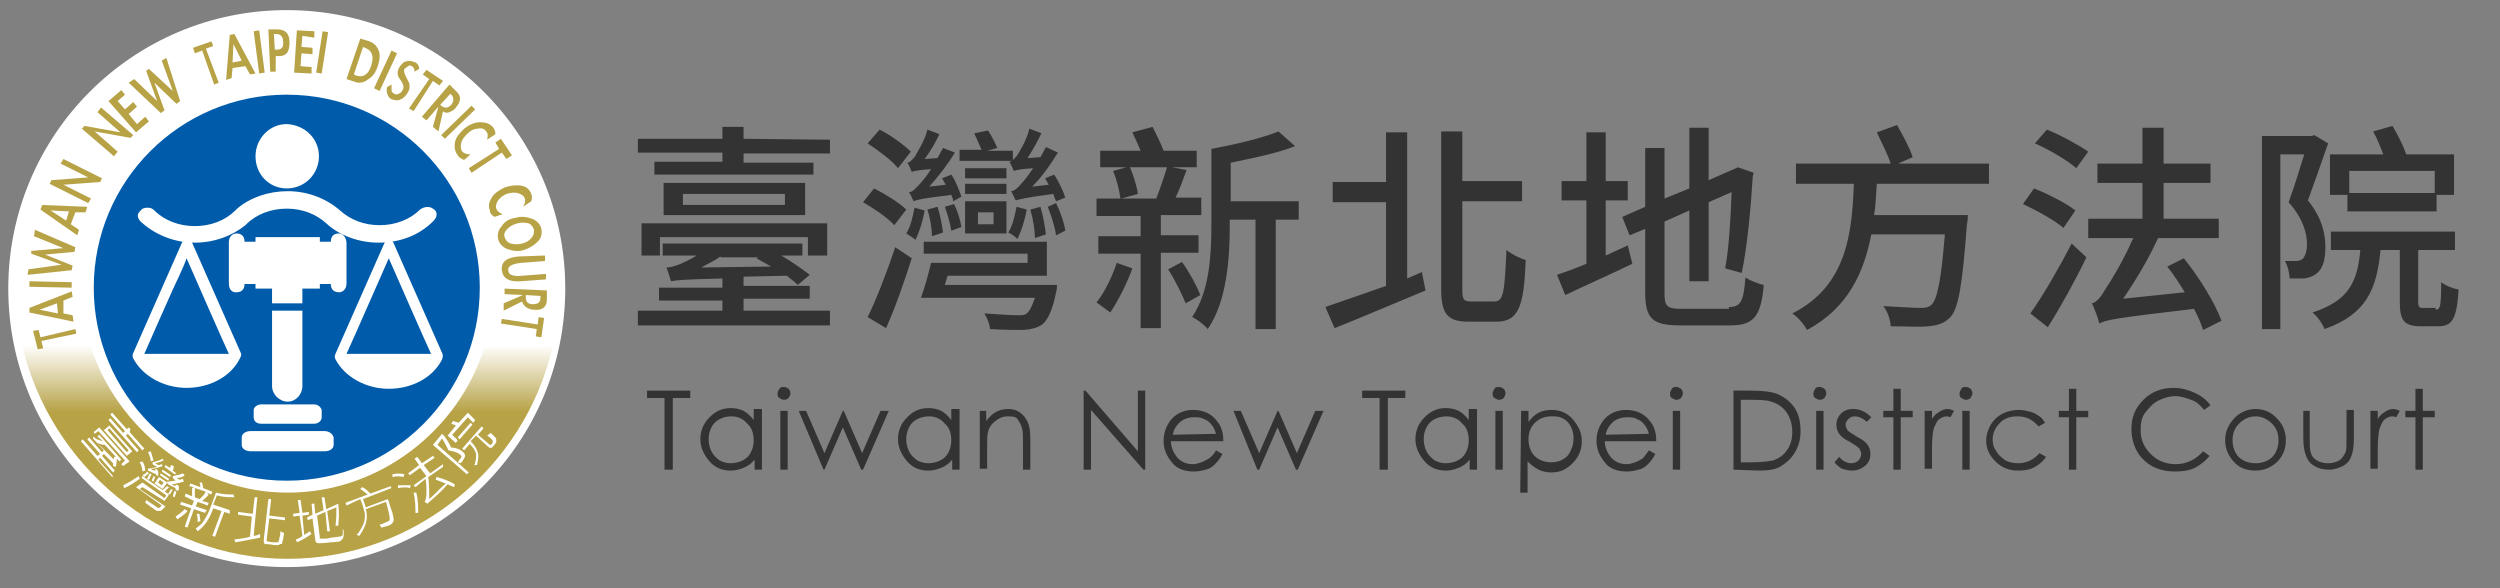 <?xml version="1.0" encoding="utf-8"?>
<!-- Generator: Adobe Illustrator 24.0.2, SVG Export Plug-In . SVG Version: 6.00 Build 0)  -->
<svg version="1.1" id="圖層_1" xmlns="http://www.w3.org/2000/svg" xmlns:xlink="http://www.w3.org/1999/xlink" x="0px" y="0px"
	 viewBox="0 0 272 64" style="enable-background:new 0 0 272 64;" xml:space="preserve">
<rect x="0" y="0" width="272" height="64" fill="#808080" stroke="none"/>
<style type="text/css">
	.st0{fill:#333333;}
	.st1{fill:#FFFFFF;}
	.st2{fill:url(#SVGID_1_);}
	.st3{fill:#B7A246;}
	.st4{fill:#005BAB;}
	.st5{fill:none;stroke:#FFFFFF;stroke-width:0.25;stroke-miterlimit:10;}
</style>
<g>
	<path class="st0" d="M90.3,15.2v1.5h-9.4v1h7.6V19H71.2v-1.4h7.4v-1h-9.2v-1.5h9.2v-1.3h2.3v1.3L90.3,15.2L90.3,15.2z M80.9,33.8
		h9.4v1.6H69.4v-1.6h9.2v-1.1h-6.9v-1.4h6.9v-1c-4.4,0.1-5.1,0.2-5.6,0.3c-0.1-0.3-0.3-1.1-0.5-1.5c0.4,0,0.8-0.1,1.3-0.3
		c0.3-0.1,1.2-0.5,2-1h-3.7v-1.3h15.2v1.3H85c1.2,0.7,2.3,1.5,3.1,2.1L86.8,31c-0.3-0.3-0.7-0.6-1.2-1l-4.7,0.1v1h7.2v1.4h-7.2
		C80.9,32.5,80.9,33.8,80.9,33.8z M69.8,24.3H90v3.5h-2.1v-2H71.8v2h-2V24.3z M87.6,19.9v3.5H72.2v-3.5H87.6z M85.4,21.1H74.3v1.2
		h11.1C85.4,22.3,85.4,21.1,85.4,21.1z M78.4,27.9c-0.7,0.5-1.4,0.8-2.1,1.2l7.6-0.1c-0.5-0.3-1.1-0.6-1.6-0.9l0.2-0.1h-4.1V27.9z"
		/>
	<path class="st0" d="M97.3,24.5c-0.7-0.8-2.2-1.8-3.4-2.5l1.2-1.5c1.2,0.6,2.8,1.6,3.5,2.3L97.3,24.5z M94.4,34.5
		c0.9-1.8,2.1-4.9,3-7.6l1.8,1.2c-0.8,2.5-1.8,5.4-2.8,7.6L94.4,34.5z M97.7,18.3c-0.6-0.8-2.1-1.9-3.3-2.7l1.3-1.5
		c1.2,0.6,2.7,1.7,3.4,2.4L97.7,18.3z M100.6,22.9c-0.2,1.2-0.6,2.4-1,3.2c-0.2-0.2-0.7-0.5-1-0.7c0.5-0.8,0.7-1.8,0.9-2.8
		L100.6,22.9z M103.7,21.9c0-0.2-0.1-0.5-0.2-0.7c-3.1,0.4-3.7,0.5-4.1,0.7c-0.1-0.2-0.3-0.7-0.5-1c0.4,0,0.7-0.4,1.1-0.8
		c0.2-0.2,0.8-0.9,1.3-1.7c-1.4,0.1-1.8,0.2-2.1,0.3c-0.1-0.2-0.3-0.8-0.5-1c0.3,0,0.5-0.3,0.8-0.6c0.2-0.4,1.1-1.7,1.4-3l1.3,0.5
		c-0.4,0.9-1,1.9-1.6,2.7l1.4-0.1c0.2-0.4,0.4-0.7,0.6-1.1l1.3,0.5c-0.8,1.3-1.8,2.6-2.8,3.7l1.8-0.2c-0.1-0.2-0.3-0.5-0.4-0.7
		l1-0.4c0.5,0.7,0.9,1.8,1.1,2.4L103.7,21.9z M115,31c0,0,0,0.6-0.1,0.8c-0.4,2-0.9,3-1.5,3.5c-0.6,0.4-1.1,0.5-2,0.6
		c-0.7,0-2.2,0-3.7-0.1c0-0.5-0.3-1.2-0.6-1.7c1.5,0.1,3,0.2,3.6,0.2c0.5,0,0.8,0,1-0.2c0.3-0.2,0.6-0.8,0.9-1.7h-12.4
		c0.4-1.1,0.8-2.5,1.1-3.8h10.5v-1h-11.3v-1.3h13.4V30h-10.8l-0.3,1H115z M101.4,25.7c0-0.8-0.2-2-0.5-2.9l1.1-0.3
		c0.3,0.9,0.5,2,0.6,2.8L101.4,25.7z M103.5,25.1c-0.1-0.7-0.4-1.8-0.7-2.6l1-0.3c0.4,0.8,0.7,1.8,0.8,2.5L103.5,25.1z M110.1,17.5
		h-5.7v-1.2h2.4c-0.2-0.5-0.6-1.3-0.8-1.8l1.5-0.3c0.4,0.6,0.8,1.4,1,1.9l-1.1,0.3h2.8v1.1C110.2,17.5,110.1,17.5,110.1,17.5z
		 M105,21.9h4.5v3.5H105V21.9z M109.5,19.4H105v-1.1h4.5V19.4z M105,20h4.5v1.1H105V20z M106.4,24.4h1.7v-1.3h-1.7V24.4z
		 M111.7,22.8c-0.2,1.2-0.6,2.4-1,3.2c-0.2-0.2-0.7-0.6-1-0.7c0.5-0.8,0.7-1.8,0.9-2.8L111.7,22.8z M114.9,21.9
		c-0.1-0.2-0.2-0.5-0.3-0.8c-3.1,0.4-3.7,0.6-4.1,0.7c-0.1-0.2-0.3-0.7-0.5-1c0.3,0,0.7-0.3,1.1-0.8c0.2-0.2,0.8-0.9,1.3-1.7
		c-1.4,0.1-1.8,0.2-2.1,0.3c-0.1-0.2-0.3-0.8-0.5-1c0.3,0,0.5-0.3,0.8-0.6c0.2-0.3,1.1-1.7,1.4-3l1.3,0.5c-0.4,0.9-1,1.9-1.5,2.7
		l1.4-0.1c0.2-0.4,0.4-0.7,0.6-1.1l1.3,0.6c-0.8,1.3-1.7,2.6-2.8,3.7l1.8-0.2c-0.1-0.2-0.3-0.5-0.4-0.7l1-0.4c0.5,0.8,1,1.8,1.2,2.5
		L114.9,21.9z M112.6,25.9c0-0.8-0.2-2.1-0.5-3.1l1.1-0.3c0.3,1,0.5,2.2,0.6,3L112.6,25.9z M114.9,22.1c0.5,1,0.9,2.2,1,3l-1,0.5
		c-0.1-0.8-0.5-2.1-0.9-3.1L114.9,22.1z"/>
	<path class="st0" d="M123.2,29.2c-0.6,1.7-1.6,3.6-2.4,4.8c-0.4-0.3-1.1-0.8-1.5-1.1c0.9-1.1,1.7-2.8,2.2-4.3L123.2,29.2z
		 M126.3,27.6v8.1h-2.2v-8.1h-4.6v-1.9h4.6v-2.2h-4.8v-1.9h2.6c-0.1-0.8-0.4-2.1-0.8-3l1.8-0.5c0.4,0.9,0.8,2.2,0.9,3l-1.8,0.5h3.8
		c0.4-1,0.9-2.5,1.2-3.5l2.1,0.4c-0.4,1.1-0.8,2.2-1.2,3h2.8v1.9h-4.4v2.2h4.1v1.9h-4.1C126.3,27.5,126.3,27.6,126.3,27.6z
		 M130.3,18.2h-10.6v-1.8h4.4c-0.3-0.7-0.6-1.4-0.9-2l2.2-0.6c0.4,0.8,0.9,1.8,1.2,2.6h3.6v1.8H130.3z M128.6,28.5
		c0.8,1.1,1.6,2.6,2,3.6L129,33c-0.4-1-1.2-2.6-1.9-3.7L128.6,28.5z M141.2,23.9h-2.4v11.9h-2.2V23.9h-2.8v0.6
		c0,3.5-0.3,8.3-2.4,11.3c-0.3-0.4-1.2-1.1-1.7-1.3c1.9-2.8,2.1-6.8,2.1-10v-8.3c2.7-0.5,5.6-1.2,7.3-1.9l1.8,1.6
		c-2,0.8-4.6,1.3-7,1.8v4.2h7.4v2C141.3,23.9,141.2,23.9,141.2,23.9z"/>
	<path class="st0" d="M154.7,29.6l0.4,2c-3.4,1.4-7.1,3-9.9,4.1l-1-2.3c1.7-0.6,4.1-1.4,6.6-2.3V22H145v-2.2h5.8v-5.4h2.3v15.9
		L154.7,29.6z M162.6,32.8c1,0,1.1-1.1,1.3-5.6c0.6,0.5,1.5,0.9,2.1,1.1c-0.2,4.9-0.7,6.7-3.2,6.7h-3c-2.3,0-3-0.8-3-3.6V14.3h2.3
		v5.4h6.5v2.2h-6.5v9.5c0,1.2,0.1,1.4,1,1.4C160.1,32.8,162.6,32.8,162.6,32.8z"/>
	<path class="st0" d="M177.1,26.7l0.5,2c-2.5,1.2-5.2,2.4-7.3,3.4l-0.9-2.2c0.9-0.3,2-0.7,3.2-1.2v-6.9h-2.7v-2.1h2.7v-5.3h2.1v5.3
		h2.4v2.1h-2.4v6L177.1,26.7z M188.1,33.4c1.3,0,1.6-0.6,1.8-3.2c0.5,0.3,1.4,0.7,2,0.8c-0.3,3.3-1,4.4-3.6,4.4h-5.5
		c-3,0-3.8-0.7-3.8-3.6v-6.9l-1.7,0.7l-0.8-2l2.5-1.1v-6.4h2.1v5.5l2.7-1.1v-6.6h2.1v5.7l3.2-1.4l1.7,0.6l-0.1,0.4
		c-0.2,3.3-0.6,7.7-1.2,10.5l-1.8-0.5c0.4-2.1,0.6-5.4,0.7-8.3l-2.5,1.1v8.6h-2.1v-7.7l-2.7,1.2V32c0,1.3,0.3,1.6,1.8,1.6h5.2
		L188.1,33.4L188.1,33.4z"/>
	<path class="st0" d="M204.2,20c-0.1,1.1-0.1,2.3-0.3,3.4h10.2c0,0,0,0.7-0.1,1c-0.5,6.6-0.9,9.3-1.9,10.2c-0.6,0.6-1.3,0.8-2.3,0.9
		c-0.9,0.1-2.4,0-4.1,0c0-0.6-0.3-1.6-0.8-2.2c1.7,0.1,3.3,0.2,4,0.2c0.5,0,0.8,0,1.2-0.3c0.7-0.6,1.1-2.8,1.5-7.7h-8
		c-0.8,4.1-2.5,8-7,10.4c-0.3-0.6-1-1.4-1.6-1.8c6-3,6.5-8.9,6.7-14.1h-6.3v-2.2h10.3c-0.3-1-1-2.3-1.5-3.4l2.2-0.8
		c0.6,1.1,1.4,2.5,1.7,3.5l-1.6,0.7h9.9V20H204.2z"/>
	<path class="st0" d="M224.5,24.8c-0.9-0.8-2.9-1.9-4.4-2.6l1.2-1.7c1.5,0.6,3.5,1.6,4.5,2.4L224.5,24.8z M220.9,34.1
		c1.3-1.8,3.1-4.9,4.5-7.6L227,28c-1.2,2.5-2.8,5.4-4.2,7.6L220.9,34.1z M222.7,14.1c1.5,0.6,3.5,1.7,4.5,2.4l-1.3,1.8
		c-0.9-0.8-2.9-2-4.5-2.7L222.7,14.1z M239.7,35.9c-0.2-0.6-0.5-1.4-1-2.3c-8.5,1-9.6,1.2-10.3,1.6c-0.1-0.5-0.5-1.6-0.8-2.2
		c0.5-0.1,1-0.7,1.5-1.6c0.5-0.7,1.9-3,3-5.5h-4.9v-2.1h5.9v-3.9h-4.9v-2.1h4.9v-3.9h2.3v3.9h5.1v2.1h-5.1v3.9h6v2.1h-6.6
		c-1.1,2.4-2.5,4.7-3.8,6.6l6.7-0.7c-0.6-1-1.2-1.9-1.9-2.8l1.8-0.9c1.7,2.1,3.4,4.9,4.1,6.8L239.7,35.9z"/>
	<path class="st0" d="M253.3,15.6c-0.7,2-1.5,4.3-2.2,6.2c1.6,2,1.9,3.7,1.9,5.1s-0.3,2.4-1,2.9c-0.4,0.3-0.8,0.4-1.3,0.5
		c-0.4,0-1,0-1.6,0c0-0.6-0.2-1.4-0.5-1.9c0.5,0,0.9,0,1.2,0s0.5-0.1,0.7-0.2c0.3-0.3,0.5-0.9,0.5-1.6c0-1.2-0.4-2.8-2-4.6
		c0.6-1.6,1.2-3.6,1.7-5.2h-2.6v19h-2v-21h5.4l0.3-0.1L253.3,15.6z M265,33.7c0.5,0,0.6-0.4,0.6-3c0.5,0.4,1.3,0.7,1.9,0.8
		c-0.2,3.2-0.7,4-2.2,4h-1.9c-1.8,0-2.3-0.6-2.3-2.6v-5.7H259c-0.4,4.2-1.5,7-6.1,8.6c-0.2-0.6-0.8-1.4-1.3-1.8
		c4-1.3,4.9-3.4,5.2-6.8h-3.2v-2h13.5v2h-4v5.6c0,0.6,0.1,0.7,0.5,0.7h1.4L265,33.7L265,33.7z M255.4,21.2h-1.9v-4.4h5.8
		c-0.3-0.8-0.7-1.8-1.1-2.5l2.1-0.6c0.6,1,1.2,2.2,1.5,3.1h5.2v4.4h-1.9V23h-9.7L255.4,21.2L255.4,21.2z M255.6,18.7V21h9.3v-2.4
		h-9.3L255.6,18.7L255.6,18.7z"/>
</g>
<g>
	<path class="st0" d="M70.4,43.3v-0.8h4.7v0.8h-1.9v7.8h-0.9v-7.8H70.4z"/>
	<path class="st0" d="M82.9,44.7v6.4h-0.8V50c-0.3,0.4-0.7,0.7-1.2,0.9s-0.9,0.3-1.4,0.3c-0.9,0-1.7-0.3-2.3-1s-1-1.5-1-2.4
		s0.3-1.7,1-2.4s1.4-1,2.3-1c0.5,0,1,0.1,1.4,0.3s0.8,0.6,1.1,1v-1.2h0.9V44.7z M79.6,45.3c-0.5,0-0.9,0.1-1.3,0.3s-0.7,0.5-0.9,0.9
		c-0.2,0.4-0.3,0.8-0.3,1.3c0,0.4,0.1,0.9,0.3,1.3c0.2,0.4,0.5,0.7,0.9,1c0.4,0.2,0.8,0.3,1.2,0.3c0.4,0,0.9-0.1,1.3-0.3
		s0.7-0.5,0.9-0.9c0.2-0.4,0.3-0.8,0.3-1.3c0-0.7-0.2-1.4-0.7-1.8C80.9,45.6,80.3,45.3,79.6,45.3z"/>
	<path class="st0" d="M85.3,42.1c0.2,0,0.3,0.1,0.5,0.2c0.1,0.1,0.2,0.3,0.2,0.5s-0.1,0.3-0.2,0.5c-0.1,0.1-0.3,0.2-0.5,0.2
		s-0.3-0.1-0.5-0.2s-0.2-0.3-0.2-0.5s0.1-0.3,0.2-0.5S85.1,42.1,85.3,42.1z M84.9,44.7h0.8v6.4h-0.8V44.7z"/>
	<path class="st0" d="M86.9,44.7h0.8l2,4.6l2-4.6h0.1l2,4.6l2-4.6h0.9l-2.8,6.4h-0.2l-2-4.6l-2,4.6h-0.1L86.9,44.7z"/>
	<path class="st0" d="M104.4,44.7v6.4h-0.8V50c-0.3,0.4-0.7,0.7-1.2,0.9s-0.9,0.3-1.4,0.3c-0.9,0-1.7-0.3-2.3-1s-1-1.5-1-2.4
		s0.3-1.7,1-2.4s1.4-1,2.3-1c0.5,0,1,0.1,1.4,0.3s0.8,0.6,1.1,1v-1.2h0.9V44.7z M101.1,45.3c-0.5,0-0.9,0.1-1.3,0.3
		s-0.7,0.5-0.9,0.9c-0.2,0.4-0.3,0.8-0.3,1.3c0,0.4,0.1,0.9,0.3,1.3c0.2,0.4,0.5,0.7,0.9,1c0.4,0.2,0.8,0.3,1.2,0.3
		c0.4,0,0.9-0.1,1.3-0.3s0.7-0.5,0.9-0.9c0.2-0.4,0.3-0.8,0.3-1.3c0-0.7-0.2-1.4-0.7-1.8C102.4,45.6,101.8,45.3,101.1,45.3z"/>
	<path class="st0" d="M106.5,44.7h0.8v1.1c0.3-0.4,0.7-0.8,1.1-1s0.8-0.3,1.3-0.3s0.9,0.1,1.3,0.4s0.6,0.6,0.8,1s0.3,1,0.3,1.9v3.3
		h-0.8v-3c0-0.7,0-1.2-0.1-1.5c-0.1-0.4-0.3-0.7-0.5-1s-0.6-0.3-1.1-0.3s-0.9,0.2-1.3,0.5s-0.7,0.7-0.8,1.2
		c-0.1,0.3-0.1,0.9-0.1,1.7V51h-0.8v-6.3H106.5z"/>
	<path class="st0" d="M117.9,51.1v-8.6h0.2l5.7,6.6v-6.6h0.8v8.6h-0.2l-5.7-6.5v6.5H117.9z"/>
	<path class="st0" d="M132.3,49l0.7,0.4c-0.2,0.4-0.5,0.8-0.8,1.1s-0.6,0.5-1,0.6s-0.8,0.2-1.3,0.2c-1,0-1.9-0.3-2.4-1
		c-0.6-0.7-0.9-1.5-0.9-2.3s0.2-1.5,0.7-2.2c0.6-0.8,1.5-1.2,2.5-1.2c1.1,0,2,0.4,2.6,1.2c0.5,0.6,0.7,1.3,0.7,2.2h-5.7
		c0,0.7,0.3,1.3,0.7,1.8c0.5,0.5,1,0.7,1.7,0.7c0.3,0,0.6-0.1,0.9-0.2c0.3-0.1,0.6-0.3,0.8-0.4C131.8,49.7,132.1,49.4,132.3,49z
		 M132.3,47.2c-0.1-0.4-0.3-0.8-0.5-1c-0.2-0.3-0.5-0.5-0.8-0.6c-0.3-0.2-0.7-0.2-1.1-0.2c-0.6,0-1.2,0.2-1.6,0.6
		c-0.3,0.3-0.6,0.7-0.7,1.3L132.3,47.2L132.3,47.2z"/>
	<path class="st0" d="M134.2,44.7h0.8l2,4.6l2-4.6h0.1l2,4.6l2-4.6h0.9l-2.8,6.4H141l-2-4.6l-2,4.6h-0.2L134.2,44.7z"/>
	<path class="st0" d="M148.2,43.3v-0.8h4.7v0.8H151v7.8h-0.9v-7.8H148.2z"/>
	<path class="st0" d="M160.7,44.7v6.4h-0.8V50c-0.3,0.4-0.7,0.7-1.2,0.9s-0.9,0.3-1.4,0.3c-0.9,0-1.7-0.3-2.3-1s-1-1.5-1-2.4
		s0.3-1.7,1-2.4s1.4-1,2.3-1c0.5,0,1,0.1,1.4,0.3s0.8,0.6,1.1,1v-1.2h0.9V44.7z M157.4,45.3c-0.5,0-0.9,0.1-1.3,0.3
		c-0.4,0.2-0.7,0.5-0.9,0.9s-0.3,0.8-0.3,1.3c0,0.4,0.1,0.9,0.3,1.3c0.2,0.4,0.5,0.7,0.9,1c0.4,0.2,0.8,0.3,1.2,0.3s0.9-0.1,1.3-0.3
		c0.4-0.2,0.7-0.5,0.9-0.9s0.3-0.8,0.3-1.3c0-0.7-0.2-1.4-0.7-1.8C158.7,45.6,158.1,45.3,157.4,45.3z"/>
	<path class="st0" d="M163.1,42.1c0.2,0,0.3,0.1,0.5,0.2c0.1,0.1,0.2,0.3,0.2,0.5s-0.1,0.3-0.2,0.5c-0.1,0.1-0.3,0.2-0.5,0.2
		s-0.3-0.1-0.5-0.2s-0.2-0.3-0.2-0.5s0.1-0.3,0.2-0.5S162.9,42.1,163.1,42.1z M162.7,44.7h0.8v6.4h-0.8V44.7z"/>
	<path class="st0" d="M165.5,44.7h0.8v1.2c0.3-0.4,0.7-0.8,1.1-1c0.4-0.2,0.9-0.3,1.4-0.3c0.9,0,1.7,0.3,2.3,1s1,1.4,1,2.4
		c0,0.9-0.3,1.7-1,2.4s-1.4,1-2.3,1c-0.5,0-1-0.1-1.4-0.3s-0.8-0.5-1.2-0.9v3.4h-0.8L165.5,44.7L165.5,44.7z M168.8,45.3
		c-0.7,0-1.3,0.2-1.8,0.7s-0.7,1.1-0.7,1.8c0,0.5,0.1,0.9,0.3,1.3c0.2,0.4,0.5,0.7,0.9,0.9s0.8,0.3,1.3,0.3c0.4,0,0.9-0.1,1.2-0.3
		c0.4-0.2,0.7-0.5,0.9-1c0.2-0.4,0.3-0.8,0.3-1.3s-0.1-0.9-0.3-1.3c-0.2-0.4-0.5-0.7-0.9-0.9S169.3,45.3,168.8,45.3z"/>
	<path class="st0" d="M179.4,49l0.7,0.4c-0.2,0.4-0.5,0.8-0.8,1.1s-0.6,0.5-1,0.6s-0.8,0.2-1.3,0.2c-1,0-1.9-0.3-2.4-1
		c-0.6-0.7-0.9-1.5-0.9-2.3s0.2-1.5,0.7-2.2c0.6-0.8,1.5-1.2,2.5-1.2c1.1,0,2,0.4,2.6,1.2c0.5,0.6,0.7,1.3,0.7,2.2h-5.6
		c0,0.7,0.3,1.3,0.7,1.8c0.5,0.5,1,0.7,1.7,0.7c0.3,0,0.6-0.1,0.9-0.2c0.3-0.1,0.6-0.3,0.8-0.4C178.9,49.7,179.1,49.4,179.4,49z
		 M179.4,47.2c-0.1-0.4-0.3-0.8-0.5-1c-0.2-0.3-0.5-0.5-0.8-0.6c-0.3-0.2-0.7-0.2-1.1-0.2c-0.6,0-1.2,0.2-1.6,0.6
		c-0.3,0.3-0.6,0.7-0.7,1.3L179.4,47.2L179.4,47.2z"/>
	<path class="st0" d="M182.4,42.1c0.2,0,0.3,0.1,0.5,0.2c0.1,0.1,0.2,0.3,0.2,0.5s-0.1,0.3-0.2,0.5c-0.1,0.1-0.3,0.2-0.5,0.2
		s-0.3-0.1-0.5-0.2s-0.2-0.3-0.2-0.5s0.1-0.3,0.2-0.5S182.2,42.1,182.4,42.1z M182,44.7h0.8v6.4H182V44.7z"/>
	<path class="st0" d="M188.6,51.1v-8.6h1.8c1.3,0,2.2,0.1,2.8,0.3c0.8,0.3,1.5,0.8,2,1.5s0.7,1.6,0.7,2.6c0,0.9-0.2,1.6-0.6,2.3
		s-0.9,1.1-1.5,1.5s-1.4,0.5-2.5,0.5L188.6,51.1L188.6,51.1z M189.4,50.3h1c1.2,0,2-0.1,2.5-0.2c0.6-0.2,1.2-0.6,1.5-1.1
		c0.4-0.5,0.6-1.2,0.6-2s-0.2-1.5-0.6-2.1s-1-1-1.7-1.2c-0.5-0.2-1.4-0.2-2.7-0.2h-0.6V50.3z"/>
	<path class="st0" d="M198,42.1c0.2,0,0.3,0.1,0.5,0.2c0.1,0.1,0.2,0.3,0.2,0.5s-0.1,0.3-0.2,0.5c-0.1,0.1-0.3,0.2-0.5,0.2
		s-0.3-0.1-0.5-0.2s-0.2-0.3-0.2-0.5s0.1-0.3,0.2-0.5S197.8,42.1,198,42.1z M197.6,44.7h0.8v6.4h-0.8V44.7z"/>
	<path class="st0" d="M203.6,45.4l-0.5,0.5c-0.4-0.4-0.9-0.6-1.3-0.6c-0.3,0-0.5,0.1-0.7,0.3s-0.3,0.4-0.3,0.6
		c0,0.2,0.1,0.4,0.2,0.6c0.2,0.2,0.5,0.4,1,0.7c0.6,0.3,1,0.6,1.2,0.9c0.2,0.3,0.3,0.6,0.3,1c0,0.5-0.2,1-0.6,1.3s-0.8,0.5-1.4,0.5
		c-0.4,0-0.7-0.1-1.1-0.2c-0.3-0.2-0.6-0.4-0.8-0.7l0.5-0.6c0.4,0.5,0.9,0.7,1.3,0.7c0.3,0,0.6-0.1,0.8-0.3s0.3-0.5,0.3-0.7
		s-0.1-0.4-0.2-0.6c-0.2-0.2-0.5-0.4-1-0.7c-0.6-0.3-1-0.6-1.2-0.9c-0.2-0.3-0.3-0.6-0.3-1c0-0.5,0.2-0.9,0.5-1.2s0.7-0.5,1.3-0.5
		C202.4,44.5,203,44.8,203.6,45.4z"/>
	<path class="st0" d="M206,42.3h0.8v2.4h1.3v0.7h-1.3v5.7H206v-5.7h-1.1v-0.7h1.1V42.3z"/>
	<path class="st0" d="M209.4,44.7h0.8v0.9c0.2-0.4,0.5-0.6,0.8-0.8s0.6-0.3,0.9-0.3c0.2,0,0.5,0.1,0.7,0.2l-0.4,0.7
		c-0.2-0.1-0.3-0.1-0.4-0.1c-0.3,0-0.5,0.1-0.8,0.3s-0.4,0.6-0.6,1c-0.1,0.4-0.2,1.1-0.2,2.2V51h-0.8V44.7z"/>
	<path class="st0" d="M213.9,42.1c0.2,0,0.3,0.1,0.5,0.2c0.1,0.1,0.2,0.3,0.2,0.5s-0.1,0.3-0.2,0.5c-0.1,0.1-0.3,0.2-0.5,0.2
		s-0.3-0.1-0.5-0.2s-0.2-0.3-0.2-0.5s0.1-0.3,0.2-0.5S213.7,42.1,213.9,42.1z M213.5,44.7h0.8v6.4h-0.8V44.7z"/>
	<path class="st0" d="M222.5,46l-0.7,0.4c-0.6-0.7-1.3-1.1-2.3-1.1c-0.8,0-1.4,0.2-1.9,0.7s-0.8,1.1-0.8,1.8c0,0.5,0.1,0.9,0.4,1.3
		c0.2,0.4,0.6,0.7,1,1c0.4,0.2,0.9,0.3,1.4,0.3c0.9,0,1.7-0.4,2.3-1.1l0.7,0.4c-0.3,0.5-0.7,0.8-1.2,1.1s-1.1,0.4-1.8,0.4
		c-1,0-1.8-0.3-2.5-1s-1-1.4-1-2.3c0-0.6,0.2-1.2,0.5-1.7s0.7-0.9,1.3-1.2s1.2-0.4,1.8-0.4c0.4,0,0.8,0.1,1.2,0.2s0.7,0.3,1,0.5
		S222.3,45.7,222.5,46z"/>
	<path class="st0" d="M225.1,42.3h0.8v2.4h1.3v0.7h-1.3v5.7h-0.8v-5.7H224v-0.7h1.1V42.3z"/>
	<path class="st0" d="M240.5,44.1l-0.7,0.5c-0.4-0.5-0.8-0.9-1.4-1.1s-1.1-0.4-1.7-0.4c-0.7,0-1.3,0.2-1.9,0.5s-1,0.8-1.4,1.3
		s-0.5,1.2-0.5,1.9c0,1.1,0.4,1.9,1.1,2.6s1.6,1.1,2.7,1.1c1.2,0,2.2-0.5,3-1.4l0.7,0.5c-0.4,0.5-1,1-1.6,1.3s-1.4,0.4-2.2,0.4
		c-1.5,0-2.7-0.5-3.6-1.5c-0.7-0.8-1.1-1.9-1.1-3.1c0-1.3,0.4-2.3,1.3-3.2s2-1.3,3.3-1.3c0.8,0,1.5,0.2,2.2,0.5
		S240.1,43.5,240.5,44.1z"/>
	<path class="st0" d="M245.4,44.5c1,0,1.8,0.4,2.4,1.1c0.6,0.6,0.9,1.4,0.9,2.3c0,0.9-0.3,1.7-0.9,2.3s-1.4,1-2.4,1s-1.8-0.3-2.4-1
		s-0.9-1.4-0.9-2.3c0-0.9,0.3-1.6,0.9-2.3C243.6,44.9,244.5,44.5,245.4,44.5z M245.4,45.3c-0.7,0-1.3,0.3-1.8,0.8s-0.7,1.1-0.7,1.8
		c0,0.5,0.1,0.9,0.3,1.3s0.5,0.7,0.9,0.9s0.8,0.3,1.3,0.3s0.9-0.1,1.3-0.3c0.4-0.2,0.7-0.5,0.9-0.9s0.3-0.8,0.3-1.3
		c0-0.7-0.2-1.3-0.7-1.8S246.1,45.3,245.4,45.3z"/>
	<path class="st0" d="M250.5,44.7h0.8v3c0,0.7,0,1.2,0.1,1.5c0.1,0.4,0.3,0.7,0.7,0.9c0.3,0.2,0.7,0.3,1.2,0.3s0.8-0.1,1.2-0.3
		c0.3-0.2,0.5-0.5,0.7-0.9c0.1-0.2,0.1-0.8,0.1-1.6v-3h0.8v3.1c0,0.9-0.1,1.5-0.3,2s-0.5,0.8-0.9,1s-0.9,0.4-1.5,0.4
		s-1.1-0.1-1.6-0.4s-0.7-0.6-0.9-1.1s-0.3-1.1-0.3-2v-2.9H250.5z"/>
	<path class="st0" d="M257.9,44.7h0.8v0.9c0.2-0.4,0.5-0.6,0.8-0.8s0.6-0.3,0.9-0.3c0.2,0,0.5,0.1,0.7,0.2l-0.4,0.7
		c-0.2-0.1-0.3-0.1-0.4-0.1c-0.3,0-0.5,0.1-0.8,0.3s-0.4,0.6-0.6,1c-0.1,0.4-0.2,1.1-0.2,2.2V51h-0.8V44.7z"/>
	<path class="st0" d="M262.8,42.3h0.8v2.4h1.3v0.7h-1.3v5.7h-0.8v-5.7h-1.1v-0.7h1.1V42.3z"/>
</g>
<g>
	<g>
		<circle class="st1" cx="31.2" cy="31.4" r="30.3"/>
	</g>
	<g>
		
			<linearGradient id="SVGID_1_" gradientUnits="userSpaceOnUse" x1="31.25" y1="26.775" x2="31.25" y2="3.519" gradientTransform="matrix(1 0 0 1 0 34)">
			<stop  offset="0.685" style="stop-color:#B7A246"/>
			<stop  offset="1" style="stop-color:#FFFFFF"/>
		</linearGradient>
		<path class="st2" d="M60.1,37.8c-3,13-14.9,23-28.8,23S5.4,50.6,2.4,37.5h7.4c2.8,9,11.5,16.1,21.5,16.1s18.6-6.8,21.4-15.8H60.1z
			"/>
		<g>
			<path class="st3" d="M8.2,35.8l0.1,0.5l-3.8,0.8l0.2,0.8L4.1,38l-0.5-2l0.6-0.1l0.2,0.8L8.2,35.8z"/>
			<path class="st3" d="M6.9,34.1l1,0.2L8,35l-4.8-1v-0.5l4.6-1.8l0.1,0.6l-1,0.4L6.9,34.1z M4.3,33.7l2,0.4L6.2,33L4.3,33.7z"/>
			<path class="st3" d="M7.8,30.7v0.6l-4.6-0.1v-0.6L7.8,30.7z"/>
			<path class="st3" d="M6.7,28.8l-3.3-1.2v-0.3L6.9,27l-3.2-1.3L3.8,25l4.4,1.9l-0.1,0.5l-3.2,0.3l3,1.2l-0.1,0.5L3,29.9l0.1-0.6
				L6.7,28.8z"/>
			<path class="st3" d="M7.7,24.4L8.6,25l-0.2,0.6l-4-2.8l0.2-0.5l4.9,0.2l-0.2,0.6H8.2L7.7,24.4z M5.5,22.9L7.2,24l0.3-1L5.5,22.9z
				"/>
			<path class="st3" d="M5.4,20l0.2-0.4l4-0.3l-3-1.5l0.3-0.5l4.2,2.1l-0.2,0.4l-4,0.3l3,1.5l-0.3,0.5L5.4,20z"/>
			<path class="st3" d="M8.9,14l0.3-0.3l3.9,0.7l-2.5-2.2l0.4-0.5l3.5,3L14.2,15l-3.9-0.7l2.5,2.2L12.4,17L8.9,14z"/>
			<path class="st3" d="M12.8,11l0.8,0.9l0.9-0.8l0.4,0.5L14,12.4l0.9,1.1l0.9-0.8l0.4,0.5l-1.4,1.2l-3-3.4l1.4-1.2l0.4,0.5L12.8,11
				z"/>
			<path class="st3" d="M17.1,11l-1.2-3.3l0.3-0.2l2.6,2.4l-1.2-3.3l0.5-0.3l1.5,4.7l-0.4,0.3L16.8,9l1.1,3l-0.4,0.3L14,9l0.6-0.4
				L17.1,11z"/>
			<path class="st3" d="M23.8,9l-0.5,0.2L22,5.5l-0.8,0.3L21,5.2l2-0.7L23.2,5l-0.8,0.3L23.8,9z"/>
			<path class="st3" d="M25.3,7.4l-0.1,1.1l-0.6,0.2L25,3.8l0.5-0.1L27.8,8l-0.6,0.1l-0.5-0.9L25.3,7.4z M25.4,4.8l-0.1,2l1-0.2
				L25.4,4.8z"/>
			<path class="st3" d="M28.8,7.9L28.2,8l-0.6-4.6l0.6-0.1L28.8,7.9z"/>
			<path class="st3" d="M30,7.8h-0.6l-0.2-4.6h1c0.8,0,1.3,0.4,1.3,1.4s-0.3,1.5-1.1,1.5H30V7.8z M29.9,5.4h0.3
				c0.4,0,0.7-0.3,0.6-0.9c0-0.5-0.3-0.8-0.7-0.8h-0.3L29.9,5.4z"/>
			<path class="st3" d="M32.9,3.9l-0.1,1.2L34,5.2v0.7l-1.2-0.1l-0.1,1.4l1.2,0.1V8L32,7.9l0.3-4.6l1.9,0.1v0.7L32.9,3.9z"/>
			<path class="st3" d="M35,8l-0.6-0.1l0.7-4.5l0.6,0.1L35,8z"/>
			<path class="st3" d="M39.2,4.2l1,0.3c0.5,0.2,0.8,0.5,1,1s0.1,1.1-0.1,1.7c-0.2,0.6-0.5,1.1-1,1.4c-0.5,0.4-1,0.5-1.5,0.3
				l-0.9-0.3L39.2,4.2z M38.5,8.1l0.2,0.1c0.8,0.3,1.4-0.1,1.7-1.1s0.1-1.6-0.7-1.9l-0.2-0.1L38.5,8.1z"/>
			<path class="st3" d="M41.3,9.9l-0.6-0.3l1.9-4.1l0.6,0.3L41.3,9.9z"/>
			<path class="st3" d="M45.1,7.8c0-0.3-0.1-0.5-0.3-0.6c-0.1-0.1-0.3-0.1-0.4,0c-0.1,0.1-0.3,0.2-0.4,0.3c-0.1,0.2,0,0.5,0.2,0.9
				C44.4,8.8,44.5,9,44.5,9c0.1,0.3,0.1,0.7-0.1,1c-0.2,0.4-0.5,0.7-0.8,0.8c-0.3,0.2-0.6,0.1-1,0c-0.4-0.2-0.6-0.7-0.5-1.3l0.5-0.3
				c0,0.2,0,0.4,0,0.6s0.1,0.3,0.3,0.4c0.2,0.1,0.3,0.1,0.5,0s0.3-0.2,0.4-0.4c0.1-0.1,0.1-0.3,0.1-0.4c0-0.1-0.1-0.4-0.4-0.8
				c-0.3-0.4-0.3-0.8-0.1-1.2c0.2-0.3,0.4-0.6,0.7-0.7s0.6-0.1,0.8,0c0.5,0.1,0.7,0.4,0.7,0.8L45.1,7.8z"/>
			<path class="st3" d="M45,12.1l-0.5-0.3l2.2-3.2L46,8.1l0.4-0.5l1.8,1.2l-0.4,0.5l-0.7-0.5L45,12.1z"/>
			<path class="st3" d="M47.7,14.3l-0.6-0.5l0.6-2.2l-1.3,1.5l-0.5-0.4l3-3.5l0.7,0.7c0.6,0.5,0.6,1.1,0,1.8
				c-0.2,0.3-0.5,0.4-0.7,0.5s-0.5,0.1-0.7-0.1L47.7,14.3z M47.9,11.4l0.1,0.1c0.4,0.3,0.7,0.3,1.1-0.1c0.3-0.4,0.3-0.8,0-1.1
				L49,10.2L47.9,11.4z"/>
			<path class="st3" d="M48.4,15.1L48,14.7l3.3-3.2l0.4,0.4L48.4,15.1z"/>
			<path class="st3" d="M53,15.2c0.1-0.4,0.1-0.7-0.1-0.9C52.7,14,52.4,13.9,52,14c-0.4,0-0.8,0.2-1.1,0.5s-0.6,0.6-0.7,1
				c-0.1,0.4-0.1,0.7,0.1,1c0.2,0.2,0.5,0.3,0.9,0.3l-0.7,0.6c-0.3-0.1-0.6-0.3-0.7-0.5c-0.3-0.4-0.4-0.9-0.3-1.4
				c0.1-0.6,0.5-1,1-1.5c0.5-0.4,1.1-0.7,1.7-0.7c0.6,0,1,0.1,1.4,0.5c0.2,0.2,0.3,0.5,0.3,0.8L53,15.2z"/>
			<path class="st3" d="M51.3,18.8L51,18.3l3.3-2.1l-0.4-0.7l0.6-0.4l1.2,1.8l-0.6,0.4l-0.5-0.7L51.3,18.8z"/>
			<path class="st3" d="M56.9,22.5c0.2-0.3,0.3-0.6,0.2-0.9s-0.4-0.5-0.8-0.6c-0.4-0.1-0.8,0-1.2,0.1c-0.4,0.2-0.7,0.4-0.9,0.7
				c-0.2,0.3-0.3,0.6-0.2,0.9s0.4,0.5,0.7,0.6l-0.9,0.3c-0.3-0.2-0.5-0.4-0.5-0.7c-0.2-0.5-0.1-0.9,0.2-1.4s0.8-0.8,1.4-1.1
				c0.6-0.2,1.2-0.3,1.8-0.2c0.6,0.1,0.9,0.4,1.1,0.9c0.1,0.2,0.1,0.5,0,0.8L56.9,22.5z"/>
			<path class="st3" d="M56.1,23.7c0.6-0.2,1.2-0.1,1.8,0.1c0.5,0.2,0.9,0.6,1,1.1s0,1-0.4,1.4S57.6,27,57,27.2s-1.2,0.1-1.8-0.1
				c-0.5-0.2-0.9-0.6-1-1.1s0-1,0.4-1.4C54.9,24.1,55.4,23.8,56.1,23.7z M56.3,24.3c-0.4,0.1-0.8,0.3-1.1,0.6
				c-0.3,0.3-0.4,0.6-0.3,0.9c0.1,0.3,0.3,0.6,0.7,0.7s0.8,0.1,1.2,0s0.8-0.3,1-0.6c0.3-0.3,0.3-0.6,0.3-0.9
				c-0.1-0.3-0.3-0.6-0.6-0.7C57.1,24.2,56.7,24.2,56.3,24.3z"/>
			<path class="st3" d="M59.3,27.8v0.6l-2.6,0.2c-1,0.1-1.5,0.4-1.4,0.8c0,0.5,0.5,0.7,1.5,0.6l2.6-0.2v0.6l-2.7,0.2
				c-1.3,0.1-2-0.3-2.1-1.2c-0.1-0.9,0.5-1.4,1.9-1.5L59.3,27.8z"/>
			<path class="st3" d="M54.8,33.8V33l2.1-0.9l-2-0.1v-0.6l4.6,0.2v1c0,0.8-0.5,1.2-1.4,1.1c-0.3,0-0.6-0.1-0.9-0.3
				c-0.2-0.2-0.3-0.3-0.4-0.6L54.8,33.8z M57.2,32.1v0.2c0,0.5,0.2,0.8,0.8,0.8c0.5,0,0.8-0.2,0.8-0.7v-0.2L57.2,32.1z"/>
			<path class="st3" d="M54.5,35.2l0.1-0.5l3.9,0.6l0.1-0.8l0.6,0.1l-0.3,2.1l-0.6-0.1l0.1-0.8L54.5,35.2z"/>
		</g>
		<g>
			<path class="st4" d="M52.2,31.3c0,11.6-9.4,21-21,21s-21-9.4-21-21s9.4-21,21-21S52.2,19.7,52.2,31.3z"/>
		</g>
		<g>
			<path class="st1" d="M32.9,33.8h-0.5h-2.8V42c0,0.9,0.8,1.7,1.7,1.7s1.6-0.8,1.6-1.7V33.8z"/>
			<path class="st1" d="M34.2,44h-5.8c-0.4,0-0.8,0.3-0.8,0.6v0.8c0,0.4,0.3,0.7,0.8,0.7h5.8c0.4,0,0.8-0.3,0.8-0.7v-0.8
				C34.9,44.3,34.6,44,34.2,44z"/>
			<path class="st1" d="M35.3,46.9h-8c-0.6,0-1,0.3-1,0.7v0.8c0,0.4,0.4,0.7,1,0.7h8c0.6,0,1-0.3,1-0.7v-0.8
				C36.2,47.2,35.8,46.9,35.3,46.9z"/>
			<path class="st1" d="M47.5,23.3c0-0.3-0.2-0.5-0.4-0.6c-0.4-0.3-1-0.2-1.4,0.1c-1.1,1.1-2.7,1.7-4.4,1.7s-3.2-0.6-4.3-1.6
				c-1.5-1.3-3.5-2.1-5.7-2.1c-2.1,0-4.1,0.7-5.5,1.9l0,0l-0.2,0.2l0,0c-1.1,1.1-2.7,1.7-4.4,1.7c-1.7,0-3.3-0.6-4.4-1.7
				c-0.2-0.2-0.4-0.3-0.7-0.3c-0.2,0-0.5,0-0.7,0.2S15,23.2,15,23.4l0,0v0.1c0,0.2,0.1,0.4,0.3,0.6c1.5,1.4,3.6,2.3,5.9,2.3
				c2.1,0,4-0.7,5.5-1.9l0,0l0,0l0.1-0.1c1.1-1.1,2.7-1.7,4.4-1.7c1.7,0,3.2,0.6,4.3,1.6c1.4,1.3,3.5,2.1,5.7,2.1
				c2.3,0,4.4-0.8,5.9-2.3C47.4,23.8,47.5,23.6,47.5,23.3L47.5,23.3z M47.5,23.3L47.5,23.3L47.5,23.3L47.5,23.3z"/>
			<path class="st1" d="M34.7,17c0,1.9-1.5,3.5-3.5,3.5c-1.9,0-3.4-1.5-3.4-3.5c0-1.9,1.5-3.5,3.4-3.5C33.2,13.6,34.7,15.1,34.7,17z
				"/>
			<path class="st1" d="M26.2,38.4l-5.3-12c-0.1-0.2-0.3-0.4-0.6-0.4c-0.2,0-0.4,0.1-0.5,0.4l0,0l-5.3,12c-0.1,0.2-0.1,0.4,0,0.6
				c1,1.9,3.3,3.2,5.8,3.2s4.8-1.2,5.8-3.2C26.2,38.8,26.3,38.6,26.2,38.4z M20.3,28.1c0.3,0.7,4.3,9.8,4.6,10.4h-9.2
				c0.2-0.5,3.1-7,3.1-7S20.1,28.8,20.3,28.1z"/>
			<path class="st1" d="M48.1,38.4l-5.3-12c-0.1-0.2-0.3-0.3-0.5-0.3s-0.4,0.1-0.5,0.4l0,0l-5.3,12c-0.1,0.2-0.1,0.4,0,0.6
				c1,1.9,3.3,3.2,5.8,3.2s4.8-1.2,5.8-3.2C48.2,38.8,48.2,38.6,48.1,38.4z M42.3,28.1c0.3,0.7,4.3,9.8,4.6,10.4h-9.2
				c0.2-0.4,2-4.5,2-4.5S42,28.8,42.3,28.1z"/>
			<path class="st1" d="M36.9,25.4c-1,0-0.9,0.9-0.9,0.9h-1.2v-0.5h-7v0.5h-1.2c0,0,0.1-0.9-0.9-0.9c0,0-0.8,0-0.8,1v4.4
				c0,1.1,0.8,1,0.8,1c1,0,0.9-0.9,0.9-0.9h1.2v0.5h1.8V33h3.3v-1.6h1.9v-0.5H36c0,0-0.1,0.9,0.9,0.9c0,0,0.8,0,0.8-1v-4.4
				C37.6,25.4,36.9,25.4,36.9,25.4z"/>
		</g>
		<g>
			<path class="st1" d="M12.2,51.9L8.8,48L9,47.8l1.6,1.8l0.3-0.2l-1.4-1.6l0.2-0.2l1.4,1.6l0.2-0.2c-0.2-0.2-0.6-0.7-1.2-1.3
				l0.1-0.2c0.2,0.3,0.6,0.4,1,0.5l-0.6-0.5l0.2-0.2l2.4,2.7L13,50.2l-0.3-0.3c0,0.3,0,0.5-0.1,0.9l-0.3-0.1c0-0.1,0-0.2,0-0.3
				c-0.5-0.5-0.8-0.8-1-1l-0.2,0.2l1.4,1.6l-0.2,0.2l-1.4-1.6L10.7,50l1.6,1.8L12.2,51.9z M13.4,50.7l-0.2-0.2l0.4-0.4l-2.9-3.2
				l-0.4,0.3L10.2,47l0.6-0.5l3.3,3.7L13.4,50.7z M12.4,50c0-0.1,0-0.2,0-0.3h0.2l-1.2-1.3c-0.3,0-0.5-0.1-0.8-0.2
				C11,48.6,11.6,49.2,12.4,50z M13.8,49.6l-2.5-2.8l0.6-0.5l2.5,2.8L13.8,49.6z M13.8,49.2L14,49l-2.1-2.4l-0.2,0.2L13.8,49.2z
				 M15.5,49l-1.6-1.8l-0.2,0.2l1.4,1.6l-0.2,0.2l-3.1-3.5l0.2-0.2l1.4,1.6l0.2-0.2L12,45.1l0.2-0.2l1.6,1.8l0.2-0.2l0.2,0.2
				L14.1,47l1.6,1.8L15.5,49z"/>
			<path class="st1" d="M15.2,52.1c-0.6,0.4-1.1,0.8-1.7,1l-0.1-0.3c0.6-0.3,1.1-0.6,1.7-1L15.2,52.1z M18,55.1l-0.4,0.4
				c-0.1,0.1-0.2,0.1-0.3,0.1c-0.1,0-0.2,0-0.4-0.1l-1.1-0.8l0.1-0.3l1.2,0.8c0.1,0.1,0.2,0.1,0.3,0l0.2-0.2l-2.8-2l0.7-0.5l2.4,1.7
				l0.2-0.3L15.4,52l0.1-0.2l2.9,2l-0.5,0.7L15.5,53l-0.3,0.2L18,55.1z M15.8,51.2l-0.3,0.1c0-0.3-0.1-0.6-0.3-1l0.3-0.1
				C15.7,50.5,15.8,50.9,15.8,51.2z M16.2,51.5c-0.2,0.2-0.4,0.3-0.5,0.4l-0.2-0.2c0.2-0.1,0.4-0.2,0.5-0.4L16.2,51.5z M16.2,52.2
				L16,52.1c0.1-0.2,0.2-0.4,0.3-0.6l0.2,0.1C16.3,51.9,16.3,52.1,16.2,52.2z M17.2,51.8L17,51.7v-0.1c-0.3-0.1-0.6-0.3-0.9-0.4V51
				c0.4-0.1,0.7-0.1,1-0.2c-0.2-0.1-0.4-0.2-0.5-0.3v-0.2c0.4-0.1,0.8-0.2,1.1-0.4l0.1,0.2c-0.2,0.1-0.5,0.2-0.9,0.3
				c0.1,0.1,0.3,0.2,0.4,0.2s0.2-0.1,0.3-0.1l0.1,0.2C17.4,50.8,17,51,16.4,51c0.1,0.1,0.3,0.2,0.5,0.2c0,0,0-0.1,0-0.2l0.2,0.1
				C17.3,51.4,17.2,51.5,17.2,51.8z M16.7,50.1l-0.3,0.1c0-0.3-0.1-0.6-0.3-1l0.3-0.1C16.5,49.4,16.6,49.7,16.7,50.1z M16.7,52.4
				l-0.2-0.1c0.1-0.2,0.1-0.3,0.2-0.5l0.2,0.1C16.8,52,16.8,52.2,16.7,52.4z M17.7,53.2l-0.9-0.6l0.5-0.7l0.9,0.6L17.7,53.2z
				 M17.6,52.8l0.2-0.3l-0.4-0.3l-0.2,0.3L17.6,52.8z M18.3,52.3l-0.9-0.6l0.1-0.2l0.9,0.6L18.3,52.3z M18.5,51.9l-0.9-0.6l0.1-0.2
				l0.9,0.6L18.5,51.9z M18.4,53c-0.1,0.1-0.3,0.3-0.5,0.5l-0.2-0.2c0.2-0.1,0.3-0.3,0.5-0.4L18.4,53z M19,51.6l-1.1-0.8l0.1-0.2
				l0.5,0.3c0-0.1,0.1-0.2,0.1-0.3l0.3,0.1c0,0.1,0,0.3-0.1,0.5l0.4,0.3L19,51.6z M18.5,53.8l-0.2-0.1c0.1-0.1,0.2-0.3,0.3-0.5
				l0.2,0.1C18.7,53.4,18.6,53.6,18.5,53.8z M19.4,53.4l-0.3-0.1c0-0.1,0-0.1,0-0.2c-0.4-0.2-0.7-0.3-0.9-0.5v-0.2
				c0.3,0,0.6-0.1,0.9-0.1L18.8,52v-0.2c0.5-0.1,0.9-0.2,1.1-0.3l0.2,0.2c-0.2,0.2-0.5,0.3-0.9,0.3c0.2,0.1,0.3,0.2,0.4,0.2
				c0.2-0.1,0.3-0.1,0.3-0.1l0.1,0.3c-0.3,0.1-0.7,0.2-1.3,0.3c0.1,0.1,0.2,0.1,0.4,0.2c0-0.1,0-0.1,0-0.2l0.3,0.1
				C19.5,53,19.5,53.2,19.4,53.4z M19,54.1L18.8,54c0.1-0.3,0.1-0.5,0.2-0.6l0.2,0.1C19.1,53.7,19.1,53.9,19,54.1z"/>
			<path class="st1" d="M20.4,55.6c-0.3,0.4-0.7,0.6-1.1,0.9l-0.2-0.3c0.3-0.2,0.6-0.4,1-0.8L20.4,55.6z M22.3,55.8l-1.2-0.4l-0.7,2
				l-0.3-0.1l0.7-2l-1.2-0.4l0.1-0.3l1.2,0.4l0.2-0.5l-1-0.5l0.1-0.3l0.7,0.3c0-0.2,0-0.5,0-0.9l0.2-0.1l-0.5-0.1l0.1-0.3l1.1,0.4
				c0-0.1,0-0.3-0.1-0.5H22c0,0.2,0.1,0.4,0.1,0.6l1,0.4L23,53.8l-0.5-0.2l0.2,0.2c-0.1,0.2-0.4,0.4-0.7,0.7l0.7,0.2L22.6,55
				l-1.1-0.4l-0.2,0.5l1.2,0.4L22.3,55.8z M22.4,53.5l-1.2-0.4c0,0.4,0,0.8,0,1l0.5,0.2C22,54.1,22.2,53.8,22.4,53.5z M25,55.9
				l-0.6-0.2l-1,2.7l-0.3-0.1l1-2.7l-0.9-0.3c-0.4,1.2-1,2-1.7,2.5l-0.2-0.3c0.4-0.3,0.7-0.5,0.9-0.9c0.2-0.3,0.5-0.8,0.7-1.4
				l0.6-1.6c0.8,0.2,1.4,0.2,1.9,0.2l0.1,0.3c-0.6,0-1.2,0-1.9-0.2l-0.4,1l1.8,0.6V55.9z M21.8,56.7l-0.3,0.1c0-0.3,0-0.6-0.1-0.9
				h0.3C21.7,56.1,21.8,56.4,21.8,56.7z"/>
			<path class="st1" d="M28.3,58.5c-1.1,0.2-2,0.4-2.7,0.5l-0.1-0.3c0.5-0.1,1.1-0.1,1.7-0.3l0.2-2.2L25.9,56v-0.3l1.6,0.2l0.2-1.8
				H28l-0.4,4.2c0.2,0,0.5-0.1,0.7-0.2C28.3,58.1,28.3,58.5,28.3,58.5z M30.9,58c0,0.2-0.1,0.5-0.1,0.7c-0.1,0.2-0.1,0.4-0.1,0.4
				c0,0.1-0.1,0.1-0.2,0.1s-0.1,0.1-0.2,0.1s-0.3,0-0.5,0c-0.5-0.1-0.8-0.1-0.9-0.1s-0.2-0.1-0.2-0.2c0-0.1,0-0.2,0-0.3l0.5-4.4h0.3
				l-0.2,1.8l1.7,0.2v0.3l-1.7-0.2L29,58.8c0,0,0,0.1,0.1,0.1s0.3,0.1,0.6,0.1c0.3,0,0.4,0,0.5,0s0.1,0,0.1-0.1c0,0,0.1-0.2,0.1-0.4
				c0.1-0.2,0.1-0.4,0.1-0.7L30.9,58z"/>
			<path class="st1" d="M33.9,58.1c-0.6,0.4-1.1,0.7-1.6,0.9l-0.1-0.3c0.2-0.1,0.5-0.2,0.7-0.4l-0.3-2.2l-0.7,0.1v-0.3l0.7-0.1
				l-0.2-1.4h0.3l0.2,1.4l0.7-0.1V56l-0.7,0.1l0.2,2.1c0.3-0.2,0.5-0.3,0.6-0.4L33.9,58.1z M37.4,57.8c0,0.4,0,0.6-0.1,0.8
				c-0.1,0.1-0.2,0.2-0.3,0.3c-0.1,0-0.4,0.1-1,0.1c-0.7,0.1-1.2,0.1-1.3,0.1s-0.2,0-0.3-0.1s-0.1-0.2-0.1-0.3L34,56.4l-0.5,0.2
				l-0.1-0.3L34,56l-0.1-1.2h0.3l0.1,1.1l0.9-0.4L35,54.1h0.3l0.2,1.3l1.3-0.6c0.1,0.8,0.1,1.6,0,2.4h-0.3c0.1-0.7,0.1-1.4,0.1-2
				l-1,0.4l0.3,2.2h-0.3l-0.2-2.1l-0.9,0.4l0.3,2.4c0,0,0,0,0,0.1h0.1c0,0,0.1,0,0.4,0c0.2,0,0.4,0,0.7-0.1c0.7-0.1,1.1-0.1,1.2-0.2
				c0.1,0,0.1-0.3,0.1-0.8L37.4,57.8z"/>
			<path class="st1" d="M42.6,53.1l-3.1,1.2c0.1,0.3,0.2,0.6,0.3,0.9l2.4-0.9c0.2,0.5,0.3,1,0.5,1.5c0.1,0.5,0.2,0.8,0.1,0.9
				c0,0.1-0.1,0.2-0.2,0.3c-0.1,0.1-0.3,0.2-0.7,0.3c-0.1,0-0.3,0.1-0.4,0.1l-0.2-0.3c0.2-0.1,0.4-0.1,0.5-0.2
				c0.3-0.1,0.4-0.2,0.5-0.2c0,0,0.1-0.1,0.1-0.2c0-0.1,0-0.3-0.1-0.7S42.1,55,42,54.6l-2.2,0.8c0.3,1,0,1.9-0.7,2.9l-0.3-0.1
				c0.3-0.3,0.5-0.7,0.7-1.1c0.2-0.4,0.2-0.8,0.2-1.2c-0.1-0.4-0.2-0.9-0.5-1.6L37.7,55l-0.1-0.3l2.4-0.9c-0.3-0.2-0.5-0.4-0.8-0.6
				l0.2-0.2c0.3,0.1,0.6,0.4,0.9,0.7l2.2-0.8L42.6,53.1z"/>
			<path class="st1" d="M44,51.6l-0.1,0.3c-0.4-0.1-0.8-0.1-1.2,0v-0.3C43.2,51.5,43.6,51.5,44,51.6z M44.7,52.8l-0.1,0.3
				c-0.3-0.1-0.7-0.1-1.3,0v-0.3C44,52.8,44.4,52.8,44.7,52.8z M48.2,50.8l-1.6,1.1c0.1,0.9,0.1,1.7,0.1,2.4
				c0.7-0.6,1.2-1.2,1.8-1.7c-0.4-0.1-0.7-0.3-1.1-0.4l0.1-0.3c0.8,0.2,1.5,0.5,2,0.8L49.4,53c-0.2-0.1-0.5-0.2-0.7-0.3
				c-0.6,0.7-1.4,1.4-2.2,2.1l-0.3-0.2c0.1-0.2,0.2-0.5,0.2-1s0-1-0.1-1.5L45.2,53L45,52.8l1.4-1l-0.7-0.9l-1.1,0.8l-0.2-0.2
				l1.2-0.9l-0.5-0.7l0.3-0.2l0.5,0.7l1.2-0.8l0.2,0.2l-1.2,0.8l0.7,0.9l1.4-1L48.2,50.8z M45.3,53.6c0.2,0.9,0.2,1.6,0.2,2.2h-0.3
				c0-0.6,0-1.3-0.2-2.2H45.3z"/>
			<path class="st1" d="M49.1,48.7c0.5,0,1,0.2,1.3,0.5c0.1,0.1,0.2,0.2,0.2,0.4c0,0.1-0.1,0.3-0.3,0.6c-0.1,0.1-0.1,0.1-0.2,0.2
				l-0.3-0.1L50,50c0.1-0.1,0.2-0.2,0.2-0.3s0-0.1-0.1-0.2c-0.3-0.3-0.8-0.4-1.3-0.5c-0.2-0.4-0.4-0.8-0.7-1.3l-0.5,0.7l3.4,3
				l-0.2,0.2l-3.7-3.2l1-1.2l0.2,0.2C48.7,47.9,48.9,48.3,49.1,48.7z M51.7,45.7L51.5,46l-0.6-0.6l-1.7,1.9l0.6,0.6l-0.2,0.3
				l-0.9-0.8l0.9-1.1c-0.1-0.1-0.3-0.1-0.5-0.2l0.2-0.3c0.2,0.1,0.4,0.1,0.6,0.2l1-1.1L51.7,45.7z M51.4,46.2L50,47.8l-0.2-0.2
				l1.4-1.6L51.4,46.2z M53.4,47.1c0.2,0.2,0.4,0.4,0.5,0.5S54,47.9,54,48s-0.1,0.3-0.3,0.5c-0.2,0.3-0.4,0.3-0.6,0.1l-1.3-1.2
				L51.2,48c0.5,0.5,0.7,0.9,0.8,1.3c0.1,0.4,0,0.8-0.1,1.3h-0.3c0.2-0.4,0.2-0.9,0.2-1.2c-0.1-0.4-0.3-0.7-0.7-1.1L50.5,49
				l-0.2-0.2l2.1-2.4l0.2,0.2L52,47.3l1.3,1.1h0.1c0,0,0.1-0.1,0.2-0.2c0-0.1,0-0.2,0-0.2v-0.1c0,0-0.1-0.1-0.2-0.2
				c-0.1-0.1-0.2-0.2-0.4-0.3L53.4,47.1z"/>
		</g>
		<path class="st5" d="M54.5,41.9"/>
	</g>
</g>
</svg>
